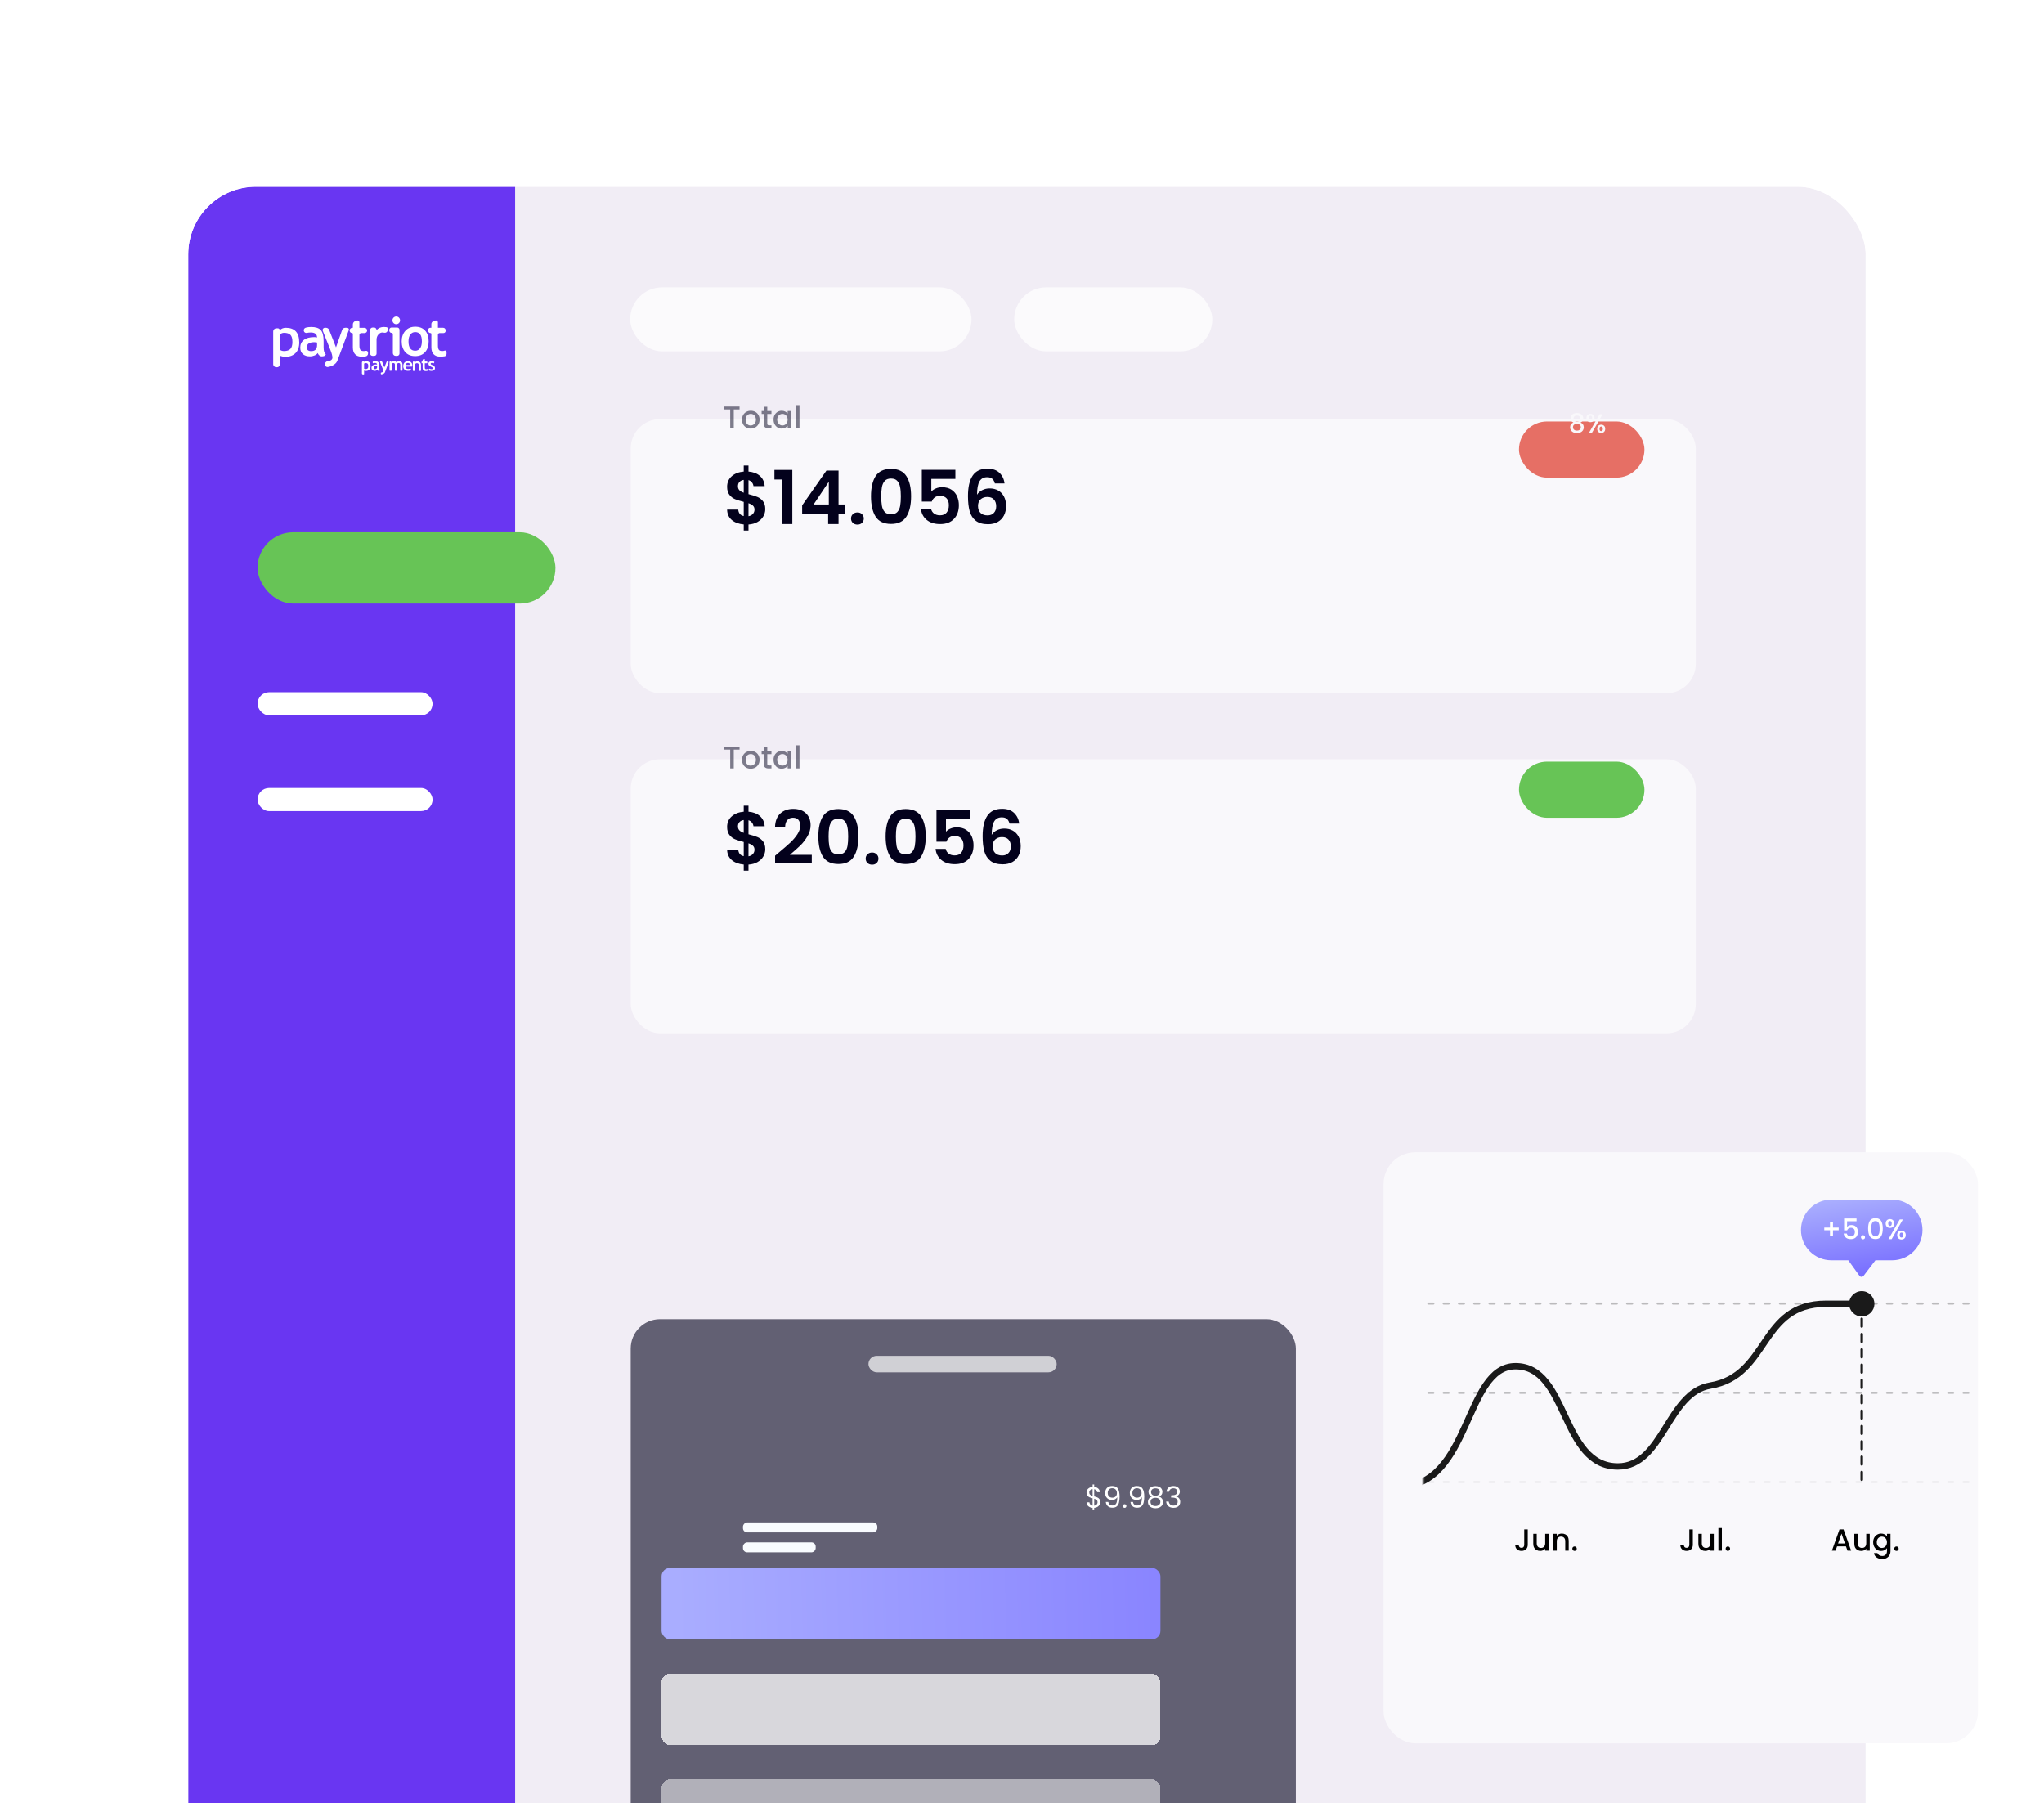 <svg width="619" height="546" viewBox="0 0 619 546" fill="none" xmlns="http://www.w3.org/2000/svg">
<g filter="url(#filter0_bd_1941_1231)">
<g clip-path="url(#clip0_1941_1231)">
<rect x="57" y="6" width="508" height="561" rx="20.512" fill="#F1EDF5"/>
<rect x="57" y="-11" width="99" height="578" rx="11.721" fill="#6936F2"/>
<rect opacity="0.7" x="190.834" y="36.459" width="103.376" height="19.383" rx="9.691" fill="white"/>
<rect opacity="0.7" x="307.133" y="36.459" width="59.995" height="19.383" rx="9.691" fill="white"/>
<g filter="url(#filter1_d_1941_1231)">
<rect x="78" y="103" width="90.21" height="21.599" rx="10.8" fill="#67C456"/>
</g>
<g filter="url(#filter2_d_1941_1231)">
<rect x="78" y="146.6" width="53" height="7" rx="3.5" fill="white"/>
</g>
<g filter="url(#filter3_d_1941_1231)">
<rect x="78" y="175.6" width="53" height="7" rx="3.5" fill="white"/>
</g>
<rect x="82" y="500" width="52.093" height="18.423" rx="9.212" fill="#E66F65"/>
<path d="M84.721 57.11V59.842C84.721 60.285 84.366 60.644 83.927 60.644H83.661C83.149 60.644 82.736 60.227 82.736 59.711V49.848C82.736 49.301 83.175 48.855 83.721 48.855H84.156C84.469 48.855 84.721 49.11 84.721 49.425C85.22 48.942 85.829 48.697 86.557 48.697C89.267 48.697 90.623 50.184 90.623 53.157C90.623 54.543 90.248 55.61 89.499 56.358C88.751 57.107 87.727 57.483 86.43 57.483C85.802 57.479 85.233 57.355 84.721 57.11ZM84.721 50.795V55.305C85.081 55.6 85.503 55.744 85.985 55.744C86.899 55.744 87.558 55.523 87.957 55.083C88.356 54.644 88.555 53.946 88.555 52.996C88.555 51.983 88.356 51.268 87.96 50.852C87.564 50.439 86.906 50.231 85.992 50.231C85.516 50.234 85.09 50.422 84.721 50.795Z" fill="white"/>
<path d="M96.213 56.342C96.034 56.641 95.721 56.886 95.272 57.074C94.823 57.261 94.358 57.359 93.872 57.359C92.958 57.359 92.236 57.127 91.714 56.664C91.189 56.201 90.93 55.547 90.93 54.698C90.93 53.704 91.299 52.926 92.037 52.365C92.775 51.805 93.826 51.523 95.186 51.523C95.418 51.523 95.694 51.563 96.01 51.644C96.01 50.634 95.379 50.13 94.112 50.13C93.686 50.13 93.297 50.171 92.951 50.255C92.539 50.352 92.127 50.107 92.014 49.694C91.891 49.248 92.15 48.782 92.596 48.661C93.094 48.523 93.643 48.456 94.248 48.456C95.545 48.456 96.496 48.755 97.098 49.349C97.699 49.946 98.002 51.074 98.002 52.735V54.57C98.002 55.714 98.228 56.432 98.684 56.724C98.521 57.013 98.338 57.191 98.135 57.258C97.932 57.325 97.703 57.359 97.443 57.359C97.157 57.359 96.901 57.251 96.672 57.037C96.446 56.825 96.293 56.59 96.213 56.342ZM96.02 53.161C95.681 53.09 95.428 53.057 95.259 53.057C93.693 53.057 92.908 53.574 92.908 54.61C92.908 55.379 93.35 55.765 94.235 55.765C95.425 55.765 96.02 55.164 96.02 53.963V53.161Z" fill="white"/>
<path d="M102.174 58.657C101.961 59.227 101.509 59.704 100.814 60.08C100.362 60.325 99.863 60.489 99.314 60.576C98.825 60.654 98.38 60.271 98.38 59.771C98.38 59.291 98.736 58.889 99.204 58.828C100.185 58.704 100.674 58.331 100.674 57.714C100.674 57.201 100.461 56.415 100.039 55.358L97.755 49.64C97.575 49.191 97.904 48.697 98.383 48.697H98.739C99.158 48.697 99.534 48.956 99.687 49.348L101.755 54.627L103.607 49.362C103.746 48.962 104.122 48.697 104.541 48.697H105.133C105.502 48.697 105.758 49.07 105.628 49.419L102.174 58.657Z" fill="white"/>
<path d="M106.643 50.308C106.217 50.308 105.875 49.959 105.875 49.533V49.526C105.875 49.07 106.241 48.697 106.696 48.697H106.859V47.684C106.859 47.245 107.132 46.849 107.541 46.697L108.04 46.513C108.429 46.369 108.844 46.661 108.844 47.08V48.701H110.36C110.813 48.701 111.178 49.07 111.178 49.526C111.178 49.959 110.829 50.312 110.4 50.312H109.4C109.094 50.312 108.844 50.563 108.844 50.872V54.07C108.844 54.684 108.941 55.117 109.13 55.372C109.32 55.627 109.656 55.751 110.131 55.751C110.344 55.751 110.547 55.724 110.746 55.674C111.109 55.58 111.464 55.849 111.464 56.228V56.486C111.464 56.939 111.132 57.318 110.686 57.375C110.344 57.419 109.948 57.442 109.493 57.442C108.645 57.442 107.996 57.201 107.541 56.718C107.085 56.234 106.859 55.547 106.859 54.654V50.526C106.859 50.406 106.763 50.308 106.643 50.308Z" fill="white"/>
<path d="M117.338 49.724C117.151 50.1 116.732 50.302 116.33 50.198C116.16 50.154 115.981 50.13 115.798 50.13C115.339 50.13 114.93 50.342 114.571 50.765C114.215 51.188 114.036 51.701 114.036 52.312V56.52C114.036 56.896 113.733 57.201 113.361 57.201H112.819C112.393 57.201 112.051 56.852 112.051 56.426V49.449C112.051 48.99 112.42 48.617 112.875 48.617H113.284C113.7 48.617 114.036 48.956 114.036 49.376V49.402C114.591 48.772 115.329 48.456 116.25 48.456C116.543 48.456 116.806 48.476 117.042 48.513C117.451 48.58 117.677 49.03 117.494 49.406L117.338 49.724Z" fill="white"/>
<path d="M118.976 56.369V50.63C118.976 50.426 118.81 50.258 118.607 50.258C118.208 50.258 117.889 49.932 117.889 49.533V49.312C117.889 48.929 118.198 48.617 118.577 48.617H120.273C120.665 48.617 120.984 48.939 120.984 49.335V56.493C120.984 56.882 120.672 57.201 120.283 57.201H119.794C119.342 57.197 118.976 56.828 118.976 56.369ZM120 45.291C120.319 45.291 120.589 45.406 120.815 45.63C121.041 45.859 121.151 46.13 121.151 46.453C121.151 46.775 121.037 47.047 120.815 47.275C120.589 47.503 120.319 47.614 120 47.614C119.681 47.614 119.412 47.5 119.185 47.275C118.959 47.047 118.85 46.775 118.85 46.453C118.85 46.13 118.963 45.859 119.185 45.63C119.412 45.406 119.684 45.291 120 45.291Z" fill="white"/>
<path d="M121.646 52.808C121.646 51.499 122.022 50.432 122.77 49.61C123.518 48.788 124.509 48.375 125.736 48.375C127.026 48.375 128.031 48.771 128.745 49.56C129.46 50.352 129.816 51.432 129.816 52.804C129.816 54.174 129.454 55.258 128.725 56.066C127.997 56.872 127 57.278 125.736 57.278C124.446 57.278 123.442 56.872 122.724 56.056C122.006 55.241 121.646 54.157 121.646 52.808ZM123.711 52.808C123.711 54.697 124.386 55.643 125.736 55.643C126.355 55.643 126.847 55.398 127.209 54.905C127.572 54.415 127.755 53.714 127.755 52.804C127.755 50.939 127.083 50.009 125.74 50.009C125.121 50.009 124.629 50.254 124.263 50.748C123.894 51.237 123.711 51.925 123.711 52.808Z" fill="white"/>
<path d="M130.371 50.308C129.972 50.308 129.646 49.983 129.646 49.577V49.345C129.646 48.986 129.932 48.697 130.288 48.697H130.631V47.58C130.631 47.201 130.863 46.862 131.219 46.731L131.811 46.513C132.203 46.369 132.619 46.661 132.619 47.08V48.694H134.198C134.614 48.694 134.95 49.033 134.95 49.453V49.661C134.95 50.016 134.664 50.301 134.315 50.301H133.148C132.855 50.301 132.616 50.543 132.616 50.838V54.06C132.616 54.674 132.712 55.107 132.902 55.362C133.091 55.617 133.427 55.741 133.903 55.741C134.175 55.741 134.438 55.697 134.691 55.61C134.957 55.52 135.236 55.718 135.236 56.003V56.624C135.236 56.976 134.986 57.278 134.641 57.335C134.258 57.399 133.803 57.429 133.267 57.429C132.42 57.429 131.771 57.187 131.316 56.704C130.86 56.221 130.634 55.533 130.634 54.64V50.57C130.634 50.426 130.518 50.308 130.371 50.308Z" fill="white"/>
<path d="M110.262 61.707V62.697C110.262 62.767 110.205 62.825 110.136 62.825H109.936C109.753 62.825 109.604 62.673 109.604 62.489V59.221C109.604 59.026 109.76 58.868 109.953 58.868H110.172C110.219 58.868 110.259 58.908 110.259 58.955V58.962C110.259 58.999 110.298 59.019 110.328 58.996C110.481 58.875 110.661 58.815 110.867 58.815C111.765 58.815 112.214 59.315 112.214 60.311C112.214 60.778 112.091 61.133 111.841 61.385C111.592 61.637 111.253 61.761 110.824 61.761C110.641 61.761 110.471 61.727 110.318 61.663C110.292 61.653 110.262 61.677 110.262 61.707ZM110.262 59.583V61.036C110.262 61.049 110.269 61.063 110.278 61.069C110.395 61.157 110.528 61.204 110.681 61.204C110.983 61.204 111.203 61.13 111.336 60.986C111.469 60.841 111.535 60.61 111.535 60.294C111.535 59.959 111.469 59.721 111.339 59.583C111.206 59.445 110.99 59.378 110.687 59.378C110.535 59.378 110.398 59.435 110.278 59.549C110.265 59.559 110.262 59.569 110.262 59.583Z" fill="white"/>
<path d="M114.285 61.469C114.271 61.442 114.235 61.439 114.215 61.462C114.152 61.536 114.062 61.596 113.946 61.647C113.796 61.711 113.643 61.741 113.48 61.741C113.178 61.741 112.938 61.664 112.765 61.513C112.592 61.362 112.506 61.144 112.506 60.862C112.506 60.533 112.629 60.274 112.872 60.09C113.114 59.905 113.463 59.811 113.916 59.811C113.979 59.811 114.052 59.821 114.135 59.838C114.165 59.845 114.192 59.821 114.188 59.791C114.165 59.496 113.956 59.348 113.563 59.348C113.357 59.348 113.178 59.378 113.028 59.435C112.981 59.452 112.931 59.429 112.918 59.382L112.868 59.207C112.828 59.06 112.912 58.905 113.058 58.865C113.224 58.818 113.407 58.798 113.606 58.798C114.035 58.798 114.351 58.895 114.551 59.093C114.75 59.291 114.85 59.664 114.85 60.214V60.821C114.85 61.174 114.916 61.405 115.046 61.513C115.063 61.526 115.066 61.553 115.056 61.57C115.006 61.644 114.953 61.691 114.897 61.711C114.83 61.734 114.754 61.744 114.667 61.744C114.574 61.744 114.488 61.707 114.411 61.637C114.355 61.58 114.311 61.526 114.285 61.469ZM114.192 60.382C114.192 60.362 114.178 60.345 114.158 60.338C114.062 60.321 113.992 60.311 113.939 60.311C113.42 60.311 113.161 60.482 113.161 60.825C113.161 61.107 113.337 61.231 113.693 61.204C113.976 61.18 114.192 60.939 114.192 60.65V60.382Z" fill="white"/>
<path d="M116.584 62.147C116.514 62.335 116.364 62.492 116.131 62.617C115.952 62.714 115.752 62.771 115.526 62.794C115.417 62.804 115.323 62.721 115.323 62.61V62.465C115.323 62.331 115.427 62.217 115.56 62.204C115.909 62.167 116.085 62.043 116.085 61.831C116.085 61.66 116.015 61.402 115.875 61.049L115.071 59.033C115.034 58.942 115.101 58.845 115.197 58.845H115.463C115.589 58.845 115.706 58.922 115.752 59.043L116.401 60.7C116.414 60.737 116.387 60.737 116.401 60.7L117.069 59.033C117.109 58.919 117.215 58.845 117.335 58.845H117.398C117.601 58.845 117.744 59.049 117.671 59.244L116.584 62.147Z" fill="white"/>
<path d="M121.354 61.711C121.281 61.711 121.225 61.65 121.225 61.58V59.929C121.225 59.556 121.058 59.369 120.726 59.369C120.626 59.369 120.533 59.399 120.443 59.456C120.377 59.499 120.327 59.546 120.287 59.597C120.264 59.63 120.25 59.671 120.25 59.711V61.55C120.25 61.637 120.181 61.711 120.091 61.711H119.735C119.655 61.711 119.592 61.647 119.592 61.567V59.828C119.592 59.687 119.549 59.577 119.462 59.496C119.376 59.412 119.256 59.372 119.1 59.372C119.017 59.372 118.927 59.402 118.831 59.466C118.764 59.51 118.708 59.556 118.668 59.603C118.638 59.64 118.621 59.684 118.621 59.734V61.567C118.621 61.647 118.555 61.714 118.475 61.714H118.096C118.023 61.714 117.963 61.654 117.963 61.58V59.07C117.963 58.959 118.053 58.869 118.162 58.869H118.299C118.372 58.869 118.438 58.909 118.472 58.973C118.508 59.043 118.598 59.063 118.658 59.013C118.821 58.882 119.02 58.815 119.256 58.815C119.609 58.815 119.881 58.906 120.071 59.09C120.088 59.107 120.114 59.107 120.131 59.09C120.211 59.01 120.317 58.946 120.447 58.895C120.593 58.838 120.743 58.812 120.889 58.812C121.201 58.812 121.448 58.902 121.62 59.083C121.793 59.264 121.883 59.513 121.883 59.832V61.54C121.883 61.63 121.81 61.708 121.717 61.708H121.354V61.711Z" fill="white"/>
<path d="M124.697 60.466H122.848C122.825 60.466 122.802 60.486 122.805 60.513C122.825 60.718 122.901 60.879 123.034 60.996C123.177 61.12 123.367 61.184 123.606 61.184C123.846 61.184 124.042 61.134 124.188 61.033C124.245 60.993 124.324 61.016 124.354 61.077L124.481 61.328C124.521 61.406 124.491 61.499 124.418 61.543C124.195 61.674 123.889 61.738 123.51 61.738C123.081 61.738 122.742 61.61 122.489 61.355C122.24 61.1 122.113 60.748 122.113 60.291C122.113 59.845 122.25 59.479 122.526 59.204C122.802 58.926 123.131 58.788 123.513 58.788C123.922 58.788 124.248 58.912 124.497 59.157C124.743 59.402 124.87 59.718 124.87 60.097C124.87 60.157 124.86 60.241 124.84 60.345C124.826 60.416 124.767 60.466 124.697 60.466ZM122.881 59.969H124.161C124.188 59.969 124.208 59.946 124.205 59.919C124.148 59.536 123.922 59.345 123.526 59.345C123.167 59.345 122.938 59.536 122.841 59.916C122.831 59.939 122.851 59.969 122.881 59.969Z" fill="white"/>
<path d="M126.963 61.761C126.893 61.761 126.837 61.704 126.837 61.633V60.117C126.837 59.875 126.79 59.697 126.697 59.586C126.604 59.475 126.455 59.419 126.245 59.419C126.149 59.419 126.046 59.445 125.936 59.502C125.833 59.556 125.75 59.62 125.69 59.694C125.683 59.7 125.68 59.71 125.68 59.721V61.6C125.68 61.687 125.61 61.761 125.52 61.761H125.154C125.081 61.761 125.021 61.7 125.021 61.627V59.066C125.021 58.986 125.088 58.919 125.168 58.919H125.397C125.457 58.919 125.51 58.952 125.537 59.009L125.59 59.127C125.603 59.153 125.637 59.16 125.66 59.14C125.836 58.959 126.085 58.868 126.408 58.868C126.744 58.868 127.007 58.969 127.199 59.173C127.392 59.375 127.489 59.66 127.489 60.023V61.627C127.489 61.704 127.429 61.764 127.352 61.764H126.963V61.761Z" fill="white"/>
<path d="M127.948 59.435H127.795C127.722 59.435 127.662 59.375 127.662 59.301V59.053C127.662 58.969 127.729 58.902 127.812 58.902H127.945C127.968 58.902 127.988 58.882 127.988 58.858V58.435C127.988 58.368 128.028 58.308 128.091 58.285L128.473 58.144C128.557 58.113 128.643 58.174 128.643 58.264V58.862C128.643 58.885 128.663 58.905 128.686 58.905H129.281C129.355 58.905 129.418 58.966 129.418 59.043V59.281C129.418 59.368 129.348 59.439 129.261 59.439H128.69C128.666 59.439 128.646 59.459 128.646 59.483V60.684C128.646 60.889 128.676 61.029 128.739 61.117C128.823 61.227 128.989 61.264 129.238 61.231C129.315 61.221 129.351 61.204 129.418 61.167C129.448 61.15 129.514 61.157 129.514 61.191V61.603C129.514 61.677 129.461 61.744 129.391 61.758C129.251 61.788 129.075 61.805 128.862 61.805C128.583 61.805 128.367 61.724 128.214 61.563C128.064 61.402 127.988 61.174 127.988 60.879V59.483C127.991 59.456 127.971 59.435 127.948 59.435Z" fill="white"/>
<path d="M129.822 61.402L129.938 61.14C129.968 61.069 130.055 61.046 130.118 61.086C130.284 61.187 130.467 61.237 130.663 61.237C130.919 61.237 131.045 61.147 131.045 60.962C131.045 60.855 131.005 60.764 130.929 60.697C130.853 60.627 130.703 60.546 130.48 60.452C129.995 60.247 129.752 59.962 129.752 59.596C129.752 59.351 129.845 59.16 130.031 59.023C130.217 58.885 130.454 58.818 130.743 58.818C130.989 58.818 131.225 58.865 131.448 58.959C131.518 58.989 131.551 59.066 131.524 59.137L131.441 59.365C131.411 59.445 131.321 59.479 131.245 59.439C131.119 59.375 130.966 59.341 130.779 59.341C130.55 59.341 130.434 59.432 130.434 59.617C130.434 59.69 130.47 59.754 130.547 59.815C130.623 59.872 130.783 59.952 131.032 60.049C131.278 60.147 131.458 60.267 131.567 60.405C131.677 60.546 131.73 60.714 131.73 60.912C131.73 61.177 131.634 61.382 131.441 61.533C131.248 61.684 130.982 61.761 130.65 61.761C130.464 61.761 130.311 61.744 130.198 61.714C130.111 61.69 130.008 61.65 129.888 61.59C129.822 61.559 129.792 61.472 129.822 61.402Z" fill="white"/>
<g opacity="0.6" filter="url(#filter4_d_1941_1231)">
<rect x="191" y="325" width="201.436" height="178.805" rx="8.894" fill="#03011C"/>
</g>
<g filter="url(#filter5_d_1941_1231)">
<rect x="215.732" y="391.997" width="151.077" height="21.606" rx="2.541" fill="url(#paint0_linear_1941_1231)"/>
</g>
<g filter="url(#filter6_d_1941_1231)">
<rect width="40.68" height="3.016" rx="1.271" transform="matrix(1 0 0 -1 225 401.016)" fill="#F9FCFF"/>
</g>
<g filter="url(#filter7_d_1941_1231)">
<rect width="22.015" height="3.016" rx="1.271" transform="matrix(1 0 0 -1 225 407.049)" fill="#F9FCFF"/>
</g>
<path d="M333.195 404.278C333.195 404.562 333.124 404.835 332.981 405.096C332.839 405.351 332.629 405.564 332.35 405.736C332.077 405.908 331.748 406.006 331.363 406.03V406.75H330.882V406.03C330.343 405.982 329.904 405.811 329.566 405.514C329.228 405.212 329.056 404.829 329.05 404.367H329.913C329.937 404.616 330.029 404.832 330.189 405.016C330.355 405.2 330.586 405.315 330.882 405.363V403.139C330.485 403.039 330.165 402.935 329.922 402.828C329.679 402.721 329.471 402.555 329.299 402.33C329.127 402.105 329.041 401.802 329.041 401.423C329.041 400.943 329.207 400.545 329.54 400.231C329.877 399.917 330.325 399.742 330.882 399.706V398.968H331.363V399.706C331.867 399.748 332.273 399.911 332.581 400.196C332.89 400.474 333.067 400.839 333.115 401.289H332.252C332.223 401.082 332.131 400.895 331.976 400.729C331.822 400.557 331.618 400.445 331.363 400.391V402.561C331.754 402.662 332.071 402.766 332.314 402.873C332.563 402.973 332.771 403.136 332.937 403.362C333.109 403.587 333.195 403.892 333.195 404.278ZM329.869 401.378C329.869 401.669 329.955 401.891 330.127 402.045C330.298 402.2 330.55 402.327 330.882 402.428V400.373C330.574 400.403 330.328 400.504 330.144 400.676C329.96 400.842 329.869 401.076 329.869 401.378ZM331.363 405.372C331.683 405.336 331.932 405.221 332.11 405.025C332.294 404.829 332.386 404.595 332.386 404.322C332.386 404.032 332.297 403.809 332.119 403.655C331.941 403.495 331.689 403.368 331.363 403.273V405.372ZM335.632 404.251C335.692 404.589 335.828 404.85 336.042 405.034C336.261 405.218 336.554 405.31 336.922 405.31C337.414 405.31 337.776 405.117 338.007 404.731C338.244 404.346 338.357 403.697 338.345 402.784C338.221 403.05 338.013 403.261 337.723 403.415C337.432 403.563 337.109 403.637 336.753 403.637C336.356 403.637 336 403.557 335.686 403.397C335.378 403.231 335.134 402.991 334.957 402.677C334.779 402.363 334.69 401.983 334.69 401.538C334.69 400.904 334.874 400.394 335.241 400.009C335.609 399.617 336.131 399.422 336.806 399.422C337.637 399.422 338.218 399.692 338.55 400.231C338.888 400.771 339.057 401.574 339.057 402.641C339.057 403.388 338.988 404.005 338.852 404.491C338.722 404.977 338.496 405.348 338.176 405.603C337.862 405.858 337.429 405.985 336.878 405.985C336.273 405.985 335.801 405.822 335.463 405.496C335.126 405.17 334.933 404.755 334.885 404.251H335.632ZM336.887 402.953C337.284 402.953 337.61 402.831 337.865 402.588C338.12 402.339 338.247 402.004 338.247 401.583C338.247 401.138 338.123 400.78 337.874 400.507C337.625 400.234 337.275 400.098 336.824 400.098C336.409 400.098 336.077 400.228 335.828 400.489C335.585 400.75 335.463 401.094 335.463 401.521C335.463 401.954 335.585 402.3 335.828 402.561C336.071 402.822 336.424 402.953 336.887 402.953ZM340.585 406.03C340.431 406.03 340.301 405.977 340.194 405.87C340.087 405.763 340.034 405.633 340.034 405.479C340.034 405.324 340.087 405.194 340.194 405.087C340.301 404.98 340.431 404.927 340.585 404.927C340.734 404.927 340.858 404.98 340.959 405.087C341.066 405.194 341.119 405.324 341.119 405.479C341.119 405.633 341.066 405.763 340.959 405.87C340.858 405.977 340.734 406.03 340.585 406.03ZM343.102 404.251C343.161 404.589 343.298 404.85 343.511 405.034C343.73 405.218 344.024 405.31 344.392 405.31C344.884 405.31 345.245 405.117 345.477 404.731C345.714 404.346 345.826 403.697 345.815 402.784C345.69 403.05 345.483 403.261 345.192 403.415C344.902 403.563 344.578 403.637 344.223 403.637C343.825 403.637 343.47 403.557 343.155 403.397C342.847 403.231 342.604 402.991 342.426 402.677C342.248 402.363 342.159 401.983 342.159 401.538C342.159 400.904 342.343 400.394 342.711 400.009C343.078 399.617 343.6 399.422 344.276 399.422C345.106 399.422 345.687 399.692 346.019 400.231C346.357 400.771 346.526 401.574 346.526 402.641C346.526 403.388 346.458 404.005 346.322 404.491C346.191 404.977 345.966 405.348 345.646 405.603C345.331 405.858 344.899 405.985 344.347 405.985C343.742 405.985 343.271 405.822 342.933 405.496C342.595 405.17 342.402 404.755 342.355 404.251H343.102ZM344.356 402.953C344.753 402.953 345.079 402.831 345.334 402.588C345.589 402.339 345.717 402.004 345.717 401.583C345.717 401.138 345.592 400.78 345.343 400.507C345.094 400.234 344.744 400.098 344.294 400.098C343.879 400.098 343.547 400.228 343.298 400.489C343.055 400.75 342.933 401.094 342.933 401.521C342.933 401.954 343.055 402.3 343.298 402.561C343.541 402.822 343.894 402.953 344.356 402.953ZM348.838 402.632C348.505 402.502 348.251 402.312 348.073 402.063C347.895 401.814 347.806 401.512 347.806 401.156C347.806 400.836 347.886 400.548 348.046 400.293C348.206 400.032 348.443 399.828 348.757 399.68C349.078 399.525 349.463 399.448 349.914 399.448C350.364 399.448 350.747 399.525 351.061 399.68C351.381 399.828 351.621 400.032 351.781 400.293C351.947 400.548 352.03 400.836 352.03 401.156C352.03 401.5 351.939 401.802 351.755 402.063C351.571 402.318 351.319 402.508 350.999 402.632C351.366 402.745 351.657 402.944 351.87 403.228C352.09 403.507 352.199 403.845 352.199 404.242C352.199 404.628 352.105 404.966 351.915 405.256C351.725 405.541 351.455 405.763 351.105 405.923C350.762 406.077 350.364 406.154 349.914 406.154C349.463 406.154 349.066 406.077 348.722 405.923C348.384 405.763 348.12 405.541 347.93 405.256C347.741 404.966 347.646 404.628 347.646 404.242C347.646 403.845 347.752 403.504 347.966 403.219C348.179 402.935 348.47 402.739 348.838 402.632ZM351.248 401.254C351.248 400.892 351.129 400.614 350.892 400.418C350.655 400.222 350.329 400.124 349.914 400.124C349.505 400.124 349.181 400.222 348.944 400.418C348.707 400.614 348.588 400.895 348.588 401.263C348.588 401.595 348.71 401.862 348.953 402.063C349.202 402.265 349.522 402.366 349.914 402.366C350.311 402.366 350.631 402.265 350.874 402.063C351.123 401.856 351.248 401.586 351.248 401.254ZM349.914 402.988C349.475 402.988 349.116 403.092 348.838 403.299C348.559 403.501 348.42 403.806 348.42 404.216C348.42 404.595 348.553 404.9 348.82 405.132C349.092 405.363 349.457 405.479 349.914 405.479C350.37 405.479 350.732 405.363 350.999 405.132C351.266 404.9 351.399 404.595 351.399 404.216C351.399 403.818 351.263 403.516 350.99 403.308C350.717 403.095 350.358 402.988 349.914 402.988ZM353.257 401.165C353.298 400.619 353.509 400.193 353.888 399.884C354.268 399.576 354.76 399.422 355.364 399.422C355.768 399.422 356.114 399.496 356.405 399.644C356.701 399.786 356.924 399.982 357.072 400.231C357.226 400.48 357.303 400.762 357.303 401.076C357.303 401.444 357.197 401.761 356.983 402.028C356.776 402.294 356.503 402.466 356.165 402.544V402.588C356.55 402.683 356.856 402.87 357.081 403.148C357.306 403.427 357.419 403.792 357.419 404.242C357.419 404.58 357.342 404.886 357.188 405.158C357.034 405.425 356.802 405.636 356.494 405.79C356.186 405.944 355.815 406.021 355.382 406.021C354.754 406.021 354.238 405.858 353.835 405.532C353.431 405.2 353.206 404.731 353.159 404.127H353.941C353.983 404.482 354.128 404.773 354.377 404.998C354.626 405.224 354.958 405.336 355.373 405.336C355.788 405.336 356.103 405.229 356.316 405.016C356.535 404.797 356.645 404.515 356.645 404.171C356.645 403.726 356.497 403.406 356.2 403.211C355.904 403.015 355.456 402.917 354.857 402.917H354.653V402.241H354.866C355.412 402.235 355.824 402.146 356.103 401.974C356.381 401.796 356.521 401.524 356.521 401.156C356.521 400.842 356.417 400.59 356.209 400.4C356.008 400.21 355.717 400.115 355.338 400.115C354.97 400.115 354.674 400.21 354.448 400.4C354.223 400.59 354.09 400.845 354.048 401.165H353.257Z" fill="white"/>
<g filter="url(#filter8_d_1941_1231)">
<rect x="215.732" y="424.033" width="151.077" height="21.606" rx="2.541" fill="white" fill-opacity="0.75" shape-rendering="crispEdges"/>
</g>
<g filter="url(#filter9_d_1941_1231)">
<rect x="215.732" y="456.069" width="151.077" height="21.606" rx="2.541" fill="white" fill-opacity="0.5" shape-rendering="crispEdges"/>
</g>
<rect opacity="0.7" x="263" y="360" width="57" height="5" rx="2.5" fill="white"/>
</g>
<rect x="54.5" y="3.5" width="513" height="566" rx="23.012" stroke="url(#paint1_linear_1941_1231)" stroke-width="5"/>
</g>
<g opacity="0.6" filter="url(#filter10_d_1941_1231)">
<rect x="191" y="103" width="322.55" height="83" rx="8.894" fill="white"/>
</g>
<path opacity="0.5" d="M223.962 123.105V123.985H222.21V129.686H221.131V123.985H219.369V123.105H223.962ZM227.318 129.771C226.826 129.771 226.381 129.661 225.983 129.44C225.586 129.213 225.273 128.897 225.046 128.493C224.818 128.083 224.705 127.609 224.705 127.072C224.705 126.542 224.822 126.072 225.055 125.662C225.289 125.251 225.608 124.936 226.012 124.715C226.416 124.494 226.867 124.383 227.366 124.383C227.864 124.383 228.316 124.494 228.72 124.715C229.124 124.936 229.443 125.251 229.676 125.662C229.91 126.072 230.027 126.542 230.027 127.072C230.027 127.603 229.907 128.073 229.667 128.483C229.427 128.894 229.099 129.213 228.682 129.44C228.272 129.661 227.817 129.771 227.318 129.771ZM227.318 128.834C227.596 128.834 227.855 128.768 228.095 128.635C228.341 128.502 228.54 128.304 228.691 128.038C228.843 127.773 228.919 127.451 228.919 127.072C228.919 126.694 228.846 126.375 228.701 126.116C228.556 125.851 228.363 125.652 228.123 125.52C227.883 125.387 227.625 125.321 227.347 125.321C227.069 125.321 226.81 125.387 226.57 125.52C226.337 125.652 226.151 125.851 226.012 126.116C225.873 126.375 225.803 126.694 225.803 127.072C225.803 127.634 225.945 128.07 226.229 128.379C226.52 128.682 226.883 128.834 227.318 128.834ZM232.353 125.349V128.237C232.353 128.433 232.397 128.575 232.486 128.663C232.581 128.745 232.738 128.786 232.959 128.786H233.622V129.686H232.77C232.284 129.686 231.911 129.572 231.653 129.345C231.394 129.118 231.264 128.749 231.264 128.237V125.349H230.649V124.468H231.264V123.171H232.353V124.468H233.622V125.349H232.353ZM234.257 127.054C234.257 126.53 234.365 126.066 234.579 125.662C234.8 125.258 235.097 124.945 235.469 124.724C235.848 124.497 236.265 124.383 236.719 124.383C237.13 124.383 237.486 124.465 237.789 124.629C238.099 124.787 238.345 124.986 238.528 125.226V124.468H239.617V129.686H238.528V128.91C238.345 129.156 238.096 129.361 237.78 129.525C237.464 129.689 237.104 129.771 236.7 129.771C236.252 129.771 235.842 129.658 235.469 129.43C235.097 129.197 234.8 128.875 234.579 128.464C234.365 128.048 234.257 127.578 234.257 127.054ZM238.528 127.072C238.528 126.713 238.452 126.4 238.301 126.135C238.155 125.87 237.963 125.668 237.723 125.529C237.483 125.39 237.224 125.321 236.947 125.321C236.669 125.321 236.41 125.39 236.17 125.529C235.93 125.662 235.734 125.86 235.583 126.126C235.438 126.384 235.365 126.694 235.365 127.054C235.365 127.413 235.438 127.729 235.583 128C235.734 128.272 235.93 128.48 236.17 128.625C236.416 128.764 236.675 128.834 236.947 128.834C237.224 128.834 237.483 128.764 237.723 128.625C237.963 128.487 238.155 128.285 238.301 128.019C238.452 127.748 238.528 127.432 238.528 127.072ZM242.114 122.679V129.686H241.035V122.679H242.114Z" fill="#03011C"/>
<path d="M231.752 154.166C231.752 154.945 231.549 155.68 231.144 156.37C230.755 157.044 230.17 157.607 229.39 158.056C228.626 158.491 227.719 158.746 226.669 158.821V160.643H225.23V158.798C223.73 158.664 222.523 158.214 221.609 157.449C220.694 156.669 220.222 155.62 220.192 154.301H223.565C223.655 155.38 224.21 156.032 225.23 156.257V151.962C224.15 151.692 223.281 151.422 222.621 151.152C221.961 150.882 221.391 150.447 220.912 149.848C220.432 149.248 220.192 148.431 220.192 147.396C220.192 146.092 220.657 145.027 221.586 144.203C222.531 143.378 223.745 142.906 225.23 142.786V140.964H226.669V142.786C228.108 142.906 229.255 143.34 230.11 144.09C230.98 144.84 231.467 145.874 231.572 147.194H228.176C228.131 146.759 227.973 146.384 227.704 146.069C227.449 145.739 227.104 145.507 226.669 145.372V149.623C227.794 149.908 228.678 150.185 229.323 150.455C229.983 150.71 230.552 151.137 231.032 151.737C231.512 152.321 231.752 153.131 231.752 154.166ZM223.475 147.239C223.475 147.734 223.625 148.138 223.925 148.453C224.225 148.753 224.66 149 225.23 149.195V145.305C224.69 145.38 224.263 145.582 223.948 145.912C223.633 146.242 223.475 146.684 223.475 147.239ZM226.669 156.302C227.239 156.197 227.681 155.965 227.996 155.605C228.326 155.245 228.491 154.81 228.491 154.301C228.491 153.806 228.333 153.408 228.018 153.109C227.704 152.809 227.254 152.561 226.669 152.366V156.302ZM234.525 145.192V142.291H239.945V158.686H236.706V145.192H234.525ZM242.92 155.492V153.019L250.274 142.493H253.94V152.749H255.919V155.492H253.94V158.686H250.792V155.492H242.92ZM250.994 145.867L246.384 152.749H250.994V145.867ZM259.678 158.843C259.108 158.843 258.636 158.671 258.261 158.326C257.901 157.966 257.721 157.524 257.721 156.999C257.721 156.475 257.901 156.04 258.261 155.695C258.636 155.335 259.108 155.155 259.678 155.155C260.233 155.155 260.69 155.335 261.05 155.695C261.41 156.04 261.59 156.475 261.59 156.999C261.59 157.524 261.41 157.966 261.05 158.326C260.69 158.671 260.233 158.843 259.678 158.843ZM263.766 150.275C263.766 147.681 264.231 145.649 265.16 144.18C266.105 142.711 267.664 141.976 269.838 141.976C272.012 141.976 273.564 142.711 274.494 144.18C275.438 145.649 275.91 147.681 275.91 150.275C275.91 152.884 275.438 154.93 274.494 156.415C273.564 157.899 272.012 158.641 269.838 158.641C267.664 158.641 266.105 157.899 265.16 156.415C264.231 154.93 263.766 152.884 263.766 150.275ZM272.807 150.275C272.807 149.165 272.732 148.236 272.582 147.486C272.447 146.721 272.162 146.099 271.727 145.619C271.308 145.14 270.678 144.9 269.838 144.9C268.999 144.9 268.361 145.14 267.927 145.619C267.507 146.099 267.222 146.721 267.072 147.486C266.937 148.236 266.87 149.165 266.87 150.275C266.87 151.414 266.937 152.374 267.072 153.154C267.207 153.918 267.492 154.54 267.927 155.02C268.361 155.485 268.999 155.717 269.838 155.717C270.678 155.717 271.315 155.485 271.75 155.02C272.185 154.54 272.469 153.918 272.604 153.154C272.739 152.374 272.807 151.414 272.807 150.275ZM289.325 145.012H282.039V148.858C282.353 148.468 282.803 148.153 283.388 147.913C283.973 147.659 284.595 147.531 285.255 147.531C286.454 147.531 287.436 147.793 288.201 148.318C288.965 148.843 289.52 149.518 289.865 150.342C290.21 151.152 290.382 152.022 290.382 152.951C290.382 154.675 289.887 156.062 288.898 157.112C287.923 158.161 286.529 158.686 284.715 158.686C283.006 158.686 281.641 158.259 280.622 157.404C279.602 156.55 279.025 155.433 278.89 154.053H281.949C282.084 154.653 282.383 155.133 282.848 155.492C283.328 155.852 283.935 156.032 284.67 156.032C285.554 156.032 286.222 155.755 286.671 155.2C287.121 154.645 287.346 153.911 287.346 152.996C287.346 152.067 287.114 151.362 286.649 150.882C286.199 150.387 285.532 150.14 284.647 150.14C284.018 150.14 283.493 150.297 283.073 150.612C282.653 150.927 282.353 151.347 282.173 151.872H279.16V142.246H289.325V145.012ZM301.28 146.384C301.13 145.754 300.867 145.282 300.493 144.967C300.133 144.652 299.608 144.495 298.918 144.495C297.884 144.495 297.119 144.915 296.624 145.754C296.145 146.579 295.897 147.928 295.882 149.803C296.242 149.203 296.767 148.738 297.457 148.408C298.146 148.063 298.896 147.891 299.706 147.891C300.68 147.891 301.542 148.101 302.292 148.521C303.042 148.94 303.626 149.555 304.046 150.365C304.466 151.159 304.676 152.119 304.676 153.244C304.676 154.308 304.458 155.26 304.024 156.1C303.604 156.924 302.982 157.569 302.157 158.034C301.332 158.499 300.35 158.731 299.211 158.731C297.651 158.731 296.422 158.386 295.522 157.696C294.638 157.007 294.016 156.047 293.656 154.818C293.311 153.573 293.138 152.044 293.138 150.23C293.138 147.486 293.611 145.417 294.555 144.023C295.5 142.613 296.992 141.909 299.031 141.909C300.605 141.909 301.827 142.336 302.697 143.191C303.566 144.045 304.069 145.11 304.203 146.384H301.28ZM298.986 150.477C298.191 150.477 297.524 150.71 296.984 151.174C296.444 151.639 296.175 152.314 296.175 153.199C296.175 154.083 296.422 154.78 296.917 155.29C297.427 155.8 298.139 156.055 299.053 156.055C299.863 156.055 300.5 155.807 300.965 155.313C301.445 154.818 301.685 154.151 301.685 153.311C301.685 152.441 301.452 151.752 300.987 151.242C300.538 150.732 299.87 150.477 298.986 150.477Z" fill="#03011C"/>
<g filter="url(#filter11_d_1941_1231)">
<rect x="460" y="120" width="38" height="17" rx="8.5" fill="#E66F65"/>
</g>
<g opacity="0.6" filter="url(#filter12_d_1941_1231)">
<rect x="191" y="206" width="322.55" height="83" rx="8.894" fill="white"/>
</g>
<path opacity="0.5" d="M223.962 226.105V226.985H222.21V232.686H221.131V226.985H219.369V226.105H223.962ZM227.318 232.771C226.826 232.771 226.381 232.661 225.983 232.44C225.586 232.213 225.273 231.897 225.046 231.493C224.818 231.083 224.705 230.609 224.705 230.072C224.705 229.542 224.822 229.072 225.055 228.662C225.289 228.251 225.608 227.936 226.012 227.715C226.416 227.494 226.867 227.383 227.366 227.383C227.864 227.383 228.316 227.494 228.72 227.715C229.124 227.936 229.443 228.251 229.676 228.662C229.91 229.072 230.027 229.542 230.027 230.072C230.027 230.603 229.907 231.073 229.667 231.483C229.427 231.894 229.099 232.213 228.682 232.44C228.272 232.661 227.817 232.771 227.318 232.771ZM227.318 231.834C227.596 231.834 227.855 231.768 228.095 231.635C228.341 231.502 228.54 231.304 228.691 231.038C228.843 230.773 228.919 230.451 228.919 230.072C228.919 229.694 228.846 229.375 228.701 229.116C228.556 228.851 228.363 228.652 228.123 228.52C227.883 228.387 227.625 228.321 227.347 228.321C227.069 228.321 226.81 228.387 226.57 228.52C226.337 228.652 226.151 228.851 226.012 229.116C225.873 229.375 225.803 229.694 225.803 230.072C225.803 230.634 225.945 231.07 226.229 231.379C226.52 231.682 226.883 231.834 227.318 231.834ZM232.353 228.349V231.237C232.353 231.433 232.397 231.575 232.486 231.663C232.581 231.745 232.738 231.786 232.959 231.786H233.622V232.686H232.77C232.284 232.686 231.911 232.572 231.653 232.345C231.394 232.118 231.264 231.749 231.264 231.237V228.349H230.649V227.468H231.264V226.171H232.353V227.468H233.622V228.349H232.353ZM234.257 230.054C234.257 229.53 234.365 229.066 234.579 228.662C234.8 228.258 235.097 227.945 235.469 227.724C235.848 227.497 236.265 227.383 236.719 227.383C237.13 227.383 237.486 227.465 237.789 227.629C238.099 227.787 238.345 227.986 238.528 228.226V227.468H239.617V232.686H238.528V231.91C238.345 232.156 238.096 232.361 237.78 232.525C237.464 232.689 237.104 232.771 236.7 232.771C236.252 232.771 235.842 232.658 235.469 232.43C235.097 232.197 234.8 231.875 234.579 231.464C234.365 231.048 234.257 230.578 234.257 230.054ZM238.528 230.072C238.528 229.713 238.452 229.4 238.301 229.135C238.155 228.87 237.963 228.668 237.723 228.529C237.483 228.39 237.224 228.321 236.947 228.321C236.669 228.321 236.41 228.39 236.17 228.529C235.93 228.662 235.734 228.86 235.583 229.126C235.438 229.384 235.365 229.694 235.365 230.054C235.365 230.413 235.438 230.729 235.583 231C235.734 231.272 235.93 231.48 236.17 231.625C236.416 231.764 236.675 231.834 236.947 231.834C237.224 231.834 237.483 231.764 237.723 231.625C237.963 231.487 238.155 231.285 238.301 231.019C238.452 230.748 238.528 230.432 238.528 230.072ZM242.114 225.679V232.686H241.035V225.679H242.114Z" fill="#03011C"/>
<path d="M231.752 257.166C231.752 257.945 231.549 258.68 231.144 259.37C230.755 260.044 230.17 260.607 229.39 261.056C228.626 261.491 227.719 261.746 226.669 261.821V263.643H225.23V261.798C223.73 261.664 222.523 261.214 221.609 260.449C220.694 259.669 220.222 258.62 220.192 257.301H223.565C223.655 258.38 224.21 259.032 225.23 259.257V254.962C224.15 254.692 223.281 254.422 222.621 254.152C221.961 253.882 221.391 253.447 220.912 252.848C220.432 252.248 220.192 251.431 220.192 250.396C220.192 249.092 220.657 248.027 221.586 247.203C222.531 246.378 223.745 245.906 225.23 245.786V243.964H226.669V245.786C228.108 245.906 229.255 246.34 230.11 247.09C230.98 247.84 231.467 248.874 231.572 250.194H228.176C228.131 249.759 227.973 249.384 227.704 249.069C227.449 248.739 227.104 248.507 226.669 248.372V252.623C227.794 252.908 228.678 253.185 229.323 253.455C229.983 253.71 230.552 254.137 231.032 254.737C231.512 255.321 231.752 256.131 231.752 257.166ZM223.475 250.239C223.475 250.734 223.625 251.138 223.925 251.453C224.225 251.753 224.66 252 225.23 252.195V248.305C224.69 248.38 224.263 248.582 223.948 248.912C223.633 249.242 223.475 249.684 223.475 250.239ZM226.669 259.302C227.239 259.197 227.681 258.965 227.996 258.605C228.326 258.245 228.491 257.81 228.491 257.301C228.491 256.806 228.333 256.408 228.018 256.109C227.704 255.809 227.254 255.561 226.669 255.366V259.302ZM235.897 258.133C237.336 256.933 238.483 255.936 239.337 255.142C240.192 254.332 240.904 253.492 241.474 252.623C242.044 251.753 242.329 250.898 242.329 250.059C242.329 249.294 242.149 248.694 241.789 248.26C241.429 247.825 240.874 247.607 240.125 247.607C239.375 247.607 238.798 247.862 238.393 248.372C237.988 248.867 237.778 249.549 237.763 250.419H234.705C234.765 248.619 235.297 247.255 236.301 246.326C237.321 245.396 238.61 244.931 240.17 244.931C241.879 244.931 243.191 245.388 244.105 246.303C245.02 247.203 245.477 248.395 245.477 249.879C245.477 251.048 245.162 252.165 244.533 253.23C243.903 254.294 243.183 255.224 242.374 256.019C241.564 256.798 240.507 257.743 239.203 258.852H245.837V261.461H234.727V259.122L235.897 258.133ZM247.821 253.275C247.821 250.681 248.286 248.649 249.215 247.18C250.16 245.711 251.719 244.976 253.893 244.976C256.067 244.976 257.619 245.711 258.549 247.18C259.493 248.649 259.966 250.681 259.966 253.275C259.966 255.884 259.493 257.93 258.549 259.415C257.619 260.899 256.067 261.641 253.893 261.641C251.719 261.641 250.16 260.899 249.215 259.415C248.286 257.93 247.821 255.884 247.821 253.275ZM256.862 253.275C256.862 252.165 256.787 251.236 256.637 250.486C256.502 249.721 256.217 249.099 255.782 248.619C255.363 248.14 254.733 247.9 253.893 247.9C253.054 247.9 252.416 248.14 251.982 248.619C251.562 249.099 251.277 249.721 251.127 250.486C250.992 251.236 250.925 252.165 250.925 253.275C250.925 254.414 250.992 255.374 251.127 256.154C251.262 256.918 251.547 257.54 251.982 258.02C252.416 258.485 253.054 258.717 253.893 258.717C254.733 258.717 255.37 258.485 255.805 258.02C256.24 257.54 256.525 256.918 256.66 256.154C256.794 255.374 256.862 254.414 256.862 253.275ZM264.115 261.843C263.545 261.843 263.073 261.671 262.698 261.326C262.338 260.966 262.158 260.524 262.158 259.999C262.158 259.475 262.338 259.04 262.698 258.695C263.073 258.335 263.545 258.155 264.115 258.155C264.669 258.155 265.127 258.335 265.486 258.695C265.846 259.04 266.026 259.475 266.026 259.999C266.026 260.524 265.846 260.966 265.486 261.326C265.127 261.671 264.669 261.843 264.115 261.843ZM268.202 253.275C268.202 250.681 268.667 248.649 269.597 247.18C270.541 245.711 272.101 244.976 274.275 244.976C276.449 244.976 278 245.711 278.93 247.18C279.875 248.649 280.347 250.681 280.347 253.275C280.347 255.884 279.875 257.93 278.93 259.415C278 260.899 276.449 261.641 274.275 261.641C272.101 261.641 270.541 260.899 269.597 259.415C268.667 257.93 268.202 255.884 268.202 253.275ZM277.243 253.275C277.243 252.165 277.168 251.236 277.018 250.486C276.883 249.721 276.599 249.099 276.164 248.619C275.744 248.14 275.114 247.9 274.275 247.9C273.435 247.9 272.798 248.14 272.363 248.619C271.943 249.099 271.658 249.721 271.508 250.486C271.373 251.236 271.306 252.165 271.306 253.275C271.306 254.414 271.373 255.374 271.508 256.154C271.643 256.918 271.928 257.54 272.363 258.02C272.798 258.485 273.435 258.717 274.275 258.717C275.114 258.717 275.751 258.485 276.186 258.02C276.621 257.54 276.906 256.918 277.041 256.154C277.176 255.374 277.243 254.414 277.243 253.275ZM293.762 248.012H286.475V251.858C286.79 251.468 287.24 251.153 287.824 250.913C288.409 250.659 289.031 250.531 289.691 250.531C290.891 250.531 291.873 250.793 292.637 251.318C293.402 251.843 293.957 252.518 294.301 253.342C294.646 254.152 294.819 255.022 294.819 255.951C294.819 257.675 294.324 259.062 293.334 260.112C292.36 261.161 290.965 261.686 289.151 261.686C287.442 261.686 286.078 261.259 285.058 260.404C284.039 259.55 283.461 258.433 283.326 257.053H286.385C286.52 257.653 286.82 258.133 287.285 258.492C287.764 258.852 288.372 259.032 289.106 259.032C289.991 259.032 290.658 258.755 291.108 258.2C291.558 257.645 291.783 256.911 291.783 255.996C291.783 255.067 291.55 254.362 291.085 253.882C290.636 253.387 289.968 253.14 289.084 253.14C288.454 253.14 287.929 253.297 287.51 253.612C287.09 253.927 286.79 254.347 286.61 254.872H283.596V245.246H293.762V248.012ZM305.716 249.384C305.566 248.754 305.304 248.282 304.929 247.967C304.569 247.652 304.045 247.495 303.355 247.495C302.32 247.495 301.556 247.915 301.061 248.754C300.581 249.579 300.334 250.928 300.319 252.803C300.679 252.203 301.203 251.738 301.893 251.408C302.583 251.063 303.332 250.891 304.142 250.891C305.117 250.891 305.979 251.101 306.728 251.521C307.478 251.94 308.063 252.555 308.483 253.365C308.902 254.159 309.112 255.119 309.112 256.244C309.112 257.308 308.895 258.26 308.46 259.1C308.04 259.924 307.418 260.569 306.593 261.034C305.769 261.499 304.787 261.731 303.647 261.731C302.088 261.731 300.858 261.386 299.959 260.696C299.074 260.007 298.452 259.047 298.092 257.818C297.747 256.573 297.575 255.044 297.575 253.23C297.575 250.486 298.047 248.417 298.992 247.023C299.936 245.613 301.428 244.909 303.467 244.909C305.042 244.909 306.264 245.336 307.133 246.191C308.003 247.045 308.505 248.11 308.64 249.384H305.716ZM303.422 253.477C302.628 253.477 301.96 253.71 301.421 254.174C300.881 254.639 300.611 255.314 300.611 256.199C300.611 257.083 300.858 257.78 301.353 258.29C301.863 258.8 302.575 259.055 303.49 259.055C304.299 259.055 304.937 258.807 305.401 258.313C305.881 257.818 306.121 257.151 306.121 256.311C306.121 255.441 305.889 254.752 305.424 254.242C304.974 253.732 304.307 253.477 303.422 253.477Z" fill="#03011C"/>
<g filter="url(#filter13_d_1941_1231)">
<rect x="460" y="223" width="38" height="17" rx="8.5" fill="#67C456"/>
</g>
<path d="M476.464 127.952C475.909 127.675 475.632 127.237 475.632 126.64C475.632 126.352 475.704 126.088 475.848 125.848C475.992 125.608 476.208 125.419 476.496 125.28C476.784 125.136 477.136 125.064 477.552 125.064C477.963 125.064 478.312 125.136 478.6 125.28C478.893 125.419 479.112 125.608 479.256 125.848C479.4 126.088 479.472 126.352 479.472 126.64C479.472 126.939 479.395 127.203 479.24 127.432C479.091 127.656 478.891 127.829 478.64 127.952C478.944 128.064 479.184 128.248 479.36 128.504C479.536 128.755 479.624 129.051 479.624 129.392C479.624 129.739 479.536 130.045 479.36 130.312C479.184 130.579 478.939 130.784 478.624 130.928C478.309 131.072 477.952 131.144 477.552 131.144C477.152 131.144 476.795 131.072 476.48 130.928C476.171 130.784 475.928 130.579 475.752 130.312C475.576 130.045 475.488 129.739 475.488 129.392C475.488 129.045 475.576 128.747 475.752 128.496C475.928 128.245 476.165 128.064 476.464 127.952ZM478.6 126.752C478.6 126.453 478.507 126.224 478.32 126.064C478.133 125.904 477.877 125.824 477.552 125.824C477.232 125.824 476.979 125.904 476.792 126.064C476.605 126.224 476.512 126.456 476.512 126.76C476.512 127.027 476.608 127.245 476.8 127.416C476.997 127.581 477.248 127.664 477.552 127.664C477.856 127.664 478.107 127.579 478.304 127.408C478.501 127.237 478.6 127.019 478.6 126.752ZM477.552 128.352C477.2 128.352 476.912 128.44 476.688 128.616C476.469 128.787 476.36 129.035 476.36 129.36C476.36 129.664 476.467 129.912 476.68 130.104C476.893 130.291 477.184 130.384 477.552 130.384C477.915 130.384 478.2 130.288 478.408 130.096C478.621 129.904 478.728 129.659 478.728 129.36C478.728 129.04 478.619 128.792 478.4 128.616C478.187 128.44 477.904 128.352 477.552 128.352ZM480.438 126.576C480.438 126.187 480.55 125.883 480.774 125.664C481.003 125.44 481.296 125.328 481.654 125.328C482.011 125.328 482.302 125.44 482.526 125.664C482.755 125.883 482.87 126.187 482.87 126.576C482.87 126.965 482.755 127.272 482.526 127.496C482.302 127.72 482.011 127.832 481.654 127.832C481.296 127.832 481.003 127.72 480.774 127.496C480.55 127.272 480.438 126.965 480.438 126.576ZM485.318 125.432L482.126 131H481.23L484.422 125.432H485.318ZM481.654 125.88C481.318 125.88 481.15 126.112 481.15 126.576C481.15 127.045 481.318 127.28 481.654 127.28C481.814 127.28 481.936 127.224 482.022 127.112C482.112 126.995 482.158 126.816 482.158 126.576C482.158 126.112 481.99 125.88 481.654 125.88ZM483.694 129.848C483.694 129.459 483.806 129.155 484.03 128.936C484.259 128.712 484.552 128.6 484.91 128.6C485.262 128.6 485.55 128.712 485.774 128.936C486.003 129.155 486.118 129.459 486.118 129.848C486.118 130.237 486.003 130.544 485.774 130.768C485.55 130.992 485.262 131.104 484.91 131.104C484.552 131.104 484.259 130.992 484.03 130.768C483.806 130.544 483.694 130.237 483.694 129.848ZM484.902 129.152C484.566 129.152 484.398 129.384 484.398 129.848C484.398 130.312 484.566 130.544 484.902 130.544C485.238 130.544 485.406 130.312 485.406 129.848C485.406 129.384 485.238 129.152 484.902 129.152Z" fill="#F9F8FB"/>
<g filter="url(#filter14_d_1941_1231)">
<rect x="419" y="323" width="180" height="179" rx="9.636" fill="#F9F8FB"/>
</g>
<mask id="mask0_1941_1231" style="mask-type:alpha" maskUnits="userSpaceOnUse" x="431" y="339" width="188" height="148">
<rect x="431" y="339" width="187.607" height="147.355" rx="10.809" fill="white"/>
</mask>
<g mask="url(#mask0_1941_1231)">
<path d="M423.293 394.723L599 394.723" stroke="black" stroke-opacity="0.25" stroke-width="0.618" stroke-linecap="round" stroke-linejoin="round" stroke-dasharray="1.54 3.09"/>
<path d="M423.293 421.745L599 421.745" stroke="black" stroke-opacity="0.25" stroke-width="0.618" stroke-linecap="round" stroke-linejoin="round" stroke-dasharray="1.54 3.09"/>
<path d="M423.293 448.766L599 448.766" stroke="black" stroke-opacity="0.05" stroke-width="0.618" stroke-linecap="round" stroke-linejoin="round" stroke-dasharray="1.54 3.09"/>
<path d="M563.815 394.794C562.789 394.795 558.252 394.796 552.971 394.794C532.74 394.788 535.951 416.556 517.951 419.556C504.906 421.73 503.701 444.056 489.951 444.056C472.579 444.056 475.036 413.696 458.951 413.696C443.459 413.696 445.398 450.056 423.951 450.056" stroke="#1A1A1A" stroke-width="1.93" stroke-linecap="round"/>
<path d="M563.807 394.705V449.134" stroke="#1A1A1A" stroke-width="0.772" stroke-linecap="round" stroke-dasharray="2.32 2.32"/>
<circle cx="563.814" cy="394.795" r="3.833" fill="#1A1A1A"/>
<path fill-rule="evenodd" clip-rule="evenodd" d="M554.591 363.241C549.517 363.241 545.404 367.354 545.404 372.428C545.404 377.501 549.517 381.614 554.591 381.614H559.732L563.119 386.311C563.422 386.731 564.045 386.739 564.359 386.328L567.957 381.614H573.02C578.094 381.614 582.207 377.501 582.207 372.428C582.207 367.354 578.094 363.241 573.02 363.241H554.591Z" fill="url(#paint2_linear_1941_1231)"/>
<path d="M556.821 372.527H555.093V374.298H554.186V372.527H552.458V371.706H554.186V369.935H555.093V371.706H556.821V372.527ZM562.227 369.807H559.361V371.509C559.481 371.349 559.657 371.215 559.891 371.107C560.131 370.999 560.384 370.944 560.653 370.944C561.132 370.944 561.519 371.047 561.816 371.252C562.118 371.458 562.332 371.717 562.458 372.031C562.589 372.345 562.654 372.675 562.654 373.023C562.654 373.445 562.572 373.822 562.406 374.152C562.247 374.477 562.004 374.734 561.679 374.922C561.36 375.11 560.966 375.205 560.499 375.205C559.877 375.205 559.378 375.051 559.002 374.743C558.625 374.435 558.4 374.027 558.326 373.519H559.275C559.338 373.787 559.478 374.001 559.694 374.161C559.911 374.315 560.182 374.392 560.507 374.392C560.912 374.392 561.214 374.269 561.414 374.024C561.619 373.779 561.722 373.454 561.722 373.049C561.722 372.638 561.619 372.325 561.414 372.108C561.209 371.885 560.906 371.774 560.507 371.774C560.228 371.774 559.991 371.846 559.797 371.988C559.609 372.125 559.472 372.313 559.386 372.553H558.463V368.951H562.227V369.807ZM564.191 375.264C564.014 375.264 563.866 375.205 563.746 375.085C563.627 374.965 563.567 374.817 563.567 374.64C563.567 374.463 563.627 374.315 563.746 374.195C563.866 374.075 564.014 374.016 564.191 374.016C564.362 374.016 564.508 374.075 564.628 374.195C564.747 374.315 564.807 374.463 564.807 374.64C564.807 374.817 564.747 374.965 564.628 375.085C564.508 375.205 564.362 375.264 564.191 375.264ZM565.733 372.005C565.733 371.019 565.898 370.249 566.229 369.696C566.566 369.137 567.142 368.857 567.957 368.857C568.773 368.857 569.346 369.137 569.676 369.696C570.013 370.249 570.181 371.019 570.181 372.005C570.181 373.003 570.013 373.785 569.676 374.349C569.346 374.908 568.773 375.187 567.957 375.187C567.142 375.187 566.566 374.908 566.229 374.349C565.898 373.785 565.733 373.003 565.733 372.005ZM569.223 372.005C569.223 371.543 569.192 371.153 569.129 370.833C569.072 370.514 568.952 370.254 568.77 370.055C568.587 369.849 568.316 369.747 567.957 369.747C567.598 369.747 567.327 369.849 567.144 370.055C566.962 370.254 566.839 370.514 566.777 370.833C566.719 371.153 566.691 371.543 566.691 372.005C566.691 372.484 566.719 372.886 566.777 373.211C566.834 373.536 566.953 373.799 567.136 373.998C567.324 374.198 567.598 374.298 567.957 374.298C568.316 374.298 568.587 374.198 568.77 373.998C568.958 373.799 569.081 373.536 569.138 373.211C569.195 372.886 569.223 372.484 569.223 372.005ZM571.059 370.474C571.059 370.058 571.179 369.733 571.418 369.499C571.664 369.259 571.977 369.139 572.359 369.139C572.741 369.139 573.052 369.259 573.292 369.499C573.537 369.733 573.66 370.058 573.66 370.474C573.66 370.89 573.537 371.218 573.292 371.458C573.052 371.697 572.741 371.817 572.359 371.817C571.977 371.817 571.664 371.697 571.418 371.458C571.179 371.218 571.059 370.89 571.059 370.474ZM576.277 369.251L572.864 375.205H571.906L575.319 369.251H576.277ZM572.359 369.73C572 369.73 571.82 369.978 571.82 370.474C571.82 370.976 572 371.227 572.359 371.227C572.53 371.227 572.662 371.167 572.753 371.047C572.85 370.922 572.898 370.731 572.898 370.474C572.898 369.978 572.719 369.73 572.359 369.73ZM574.541 373.973C574.541 373.556 574.661 373.231 574.9 372.998C575.145 372.758 575.459 372.638 575.841 372.638C576.217 372.638 576.525 372.758 576.765 372.998C577.01 373.231 577.133 373.556 577.133 373.973C577.133 374.389 577.01 374.717 576.765 374.957C576.525 375.196 576.217 375.316 575.841 375.316C575.459 375.316 575.145 375.196 574.9 374.957C574.661 374.717 574.541 374.389 574.541 373.973ZM575.832 373.229C575.473 373.229 575.294 373.477 575.294 373.973C575.294 374.469 575.473 374.717 575.832 374.717C576.192 374.717 576.371 374.469 576.371 373.973C576.371 373.477 576.192 373.229 575.832 373.229Z" fill="white"/>
<path d="M559.028 468.24H556.332L555.869 469.556H554.766L557.073 463.108H558.296L560.603 469.556H559.491L559.028 468.24ZM558.731 467.378L557.684 464.386L556.628 467.378H558.731ZM566.229 464.451V469.556H565.173V468.953C565.006 469.163 564.787 469.33 564.515 469.454C564.249 469.571 563.965 469.63 563.663 469.63C563.261 469.63 562.9 469.546 562.579 469.38C562.264 469.213 562.014 468.966 561.828 468.638C561.649 468.311 561.56 467.916 561.56 467.453V464.451H562.606V467.295C562.606 467.752 562.721 468.104 562.949 468.351C563.178 468.592 563.49 468.713 563.885 468.713C564.28 468.713 564.592 468.592 564.821 468.351C565.055 468.104 565.173 467.752 565.173 467.295V464.451H566.229ZM569.679 464.368C570.074 464.368 570.423 464.448 570.726 464.608C571.035 464.763 571.276 464.957 571.449 465.192V464.451H572.514V469.639C572.514 470.108 572.415 470.525 572.218 470.89C572.02 471.26 571.733 471.551 571.356 471.761C570.985 471.971 570.541 472.076 570.022 472.076C569.33 472.076 568.756 471.912 568.299 471.585C567.842 471.263 567.582 470.825 567.52 470.269H568.567C568.648 470.535 568.818 470.748 569.077 470.908C569.343 471.075 569.658 471.158 570.022 471.158C570.448 471.158 570.791 471.029 571.05 470.769C571.316 470.51 571.449 470.133 571.449 469.639V468.787C571.27 469.028 571.026 469.231 570.717 469.398C570.414 469.559 570.068 469.639 569.679 469.639C569.234 469.639 568.827 469.528 568.456 469.306C568.092 469.077 567.802 468.762 567.585 468.361C567.375 467.953 567.27 467.493 567.27 466.98C567.27 466.467 567.375 466.014 567.585 465.618C567.802 465.223 568.092 464.917 568.456 464.701C568.827 464.479 569.234 464.368 569.679 464.368ZM571.449 466.999C571.449 466.647 571.375 466.341 571.226 466.081C571.084 465.822 570.896 465.624 570.661 465.489C570.426 465.353 570.173 465.285 569.901 465.285C569.63 465.285 569.376 465.353 569.142 465.489C568.907 465.618 568.716 465.813 568.567 466.072C568.425 466.325 568.354 466.628 568.354 466.98C568.354 467.332 568.425 467.641 568.567 467.907C568.716 468.172 568.907 468.376 569.142 468.518C569.383 468.654 569.636 468.722 569.901 468.722C570.173 468.722 570.426 468.654 570.661 468.518C570.896 468.382 571.084 468.185 571.226 467.925C571.375 467.66 571.449 467.351 571.449 466.999ZM574.327 469.621C574.136 469.621 573.975 469.556 573.846 469.426C573.716 469.296 573.651 469.136 573.651 468.944C573.651 468.753 573.716 468.592 573.846 468.462C573.975 468.333 574.136 468.268 574.327 468.268C574.513 468.268 574.67 468.333 574.8 468.462C574.93 468.592 574.995 468.753 574.995 468.944C574.995 469.136 574.93 469.296 574.8 469.426C574.67 469.556 574.513 469.621 574.327 469.621Z" fill="black"/>
<path d="M512.657 463.117V467.758C512.657 468.333 512.481 468.787 512.129 469.12C511.783 469.454 511.326 469.621 510.758 469.621C510.19 469.621 509.73 469.454 509.378 469.12C509.032 468.787 508.859 468.333 508.859 467.758H509.924C509.93 468.042 510.001 468.268 510.137 468.435C510.279 468.601 510.486 468.685 510.758 468.685C511.03 468.685 511.237 468.601 511.379 468.435C511.521 468.262 511.592 468.036 511.592 467.758V463.117H512.657ZM518.998 464.451V469.556H517.942V468.953C517.776 469.163 517.556 469.33 517.284 469.454C517.019 469.571 516.735 469.63 516.432 469.63C516.031 469.63 515.669 469.546 515.348 469.38C515.033 469.213 514.783 468.966 514.598 468.638C514.419 468.311 514.329 467.916 514.329 467.453V464.451H515.376V467.295C515.376 467.752 515.49 468.104 515.719 468.351C515.947 468.592 516.259 468.713 516.654 468.713C517.05 468.713 517.362 468.592 517.59 468.351C517.825 468.104 517.942 467.752 517.942 467.295V464.451H518.998ZM521.448 462.7V469.556H520.392V462.7H521.448ZM523.261 469.621C523.069 469.621 522.909 469.556 522.779 469.426C522.649 469.296 522.585 469.136 522.585 468.944C522.585 468.753 522.649 468.592 522.779 468.462C522.909 468.333 523.069 468.268 523.261 468.268C523.446 468.268 523.604 468.333 523.733 468.462C523.863 468.592 523.928 468.753 523.928 468.944C523.928 469.136 523.863 469.296 523.733 469.426C523.604 469.556 523.446 469.621 523.261 469.621Z" fill="black"/>
<path d="M462.657 463.117V467.758C462.657 468.333 462.481 468.787 462.129 469.12C461.783 469.454 461.326 469.621 460.758 469.621C460.19 469.621 459.73 469.454 459.378 469.12C459.032 468.787 458.859 468.333 458.859 467.758H459.924C459.93 468.042 460.001 468.268 460.137 468.435C460.279 468.601 460.486 468.685 460.758 468.685C461.03 468.685 461.237 468.601 461.379 468.435C461.521 468.262 461.592 468.036 461.592 467.758V463.117H462.657ZM468.998 464.451V469.556H467.942V468.953C467.776 469.163 467.556 469.33 467.284 469.454C467.019 469.571 466.735 469.63 466.432 469.63C466.031 469.63 465.669 469.546 465.348 469.38C465.033 469.213 464.783 468.966 464.598 468.638C464.419 468.311 464.329 467.916 464.329 467.453V464.451H465.376V467.295C465.376 467.752 465.49 468.104 465.719 468.351C465.947 468.592 466.259 468.713 466.654 468.713C467.05 468.713 467.362 468.592 467.59 468.351C467.825 468.104 467.942 467.752 467.942 467.295V464.451H468.998ZM472.967 464.368C473.369 464.368 473.727 464.451 474.042 464.618C474.363 464.784 474.613 465.031 474.793 465.359C474.972 465.686 475.061 466.081 475.061 466.545V469.556H474.014V466.702C474.014 466.245 473.9 465.896 473.672 465.655C473.443 465.408 473.131 465.285 472.736 465.285C472.341 465.285 472.026 465.408 471.791 465.655C471.562 465.896 471.448 466.245 471.448 466.702V469.556H470.392V464.451H471.448V465.035C471.621 464.825 471.84 464.661 472.106 464.544C472.378 464.426 472.665 464.368 472.967 464.368ZM476.835 469.621C476.643 469.621 476.483 469.556 476.353 469.426C476.223 469.296 476.158 469.136 476.158 468.944C476.158 468.753 476.223 468.592 476.353 468.462C476.483 468.333 476.643 468.268 476.835 468.268C477.02 468.268 477.177 468.333 477.307 468.462C477.437 468.592 477.502 468.753 477.502 468.944C477.502 469.136 477.437 469.296 477.307 469.426C477.177 469.556 477.02 469.621 476.835 469.621Z" fill="black"/>
</g>
<defs>
<filter id="filter0_bd_1941_1231" x="0.721" y="-9.256" width="620.559" height="683.082" filterUnits="userSpaceOnUse" color-interpolation-filters="sRGB">
<feFlood flood-opacity="0" result="BackgroundImageFix"/>
<feGaussianBlur in="BackgroundImage" stdDeviation="5.128"/>
<feComposite in2="SourceAlpha" operator="in" result="effect1_backgroundBlur_1941_1231"/>
<feColorMatrix in="SourceAlpha" type="matrix" values="0 0 0 0 0 0 0 0 0 0 0 0 0 0 0 0 0 0 127 0" result="hardAlpha"/>
<feMorphology radius="27.837" operator="erode" in="SourceAlpha" result="effect2_dropShadow_1941_1231"/>
<feOffset dy="50.547"/>
<feGaussianBlur stdDeviation="39.558"/>
<feComposite in2="hardAlpha" operator="out"/>
<feColorMatrix type="matrix" values="0 0 0 0 0 0 0 0 0 0 0 0 0 0 0 0 0 0 0.1 0"/>
<feBlend mode="normal" in2="effect1_backgroundBlur_1941_1231" result="effect2_dropShadow_1941_1231"/>
<feBlend mode="normal" in="SourceGraphic" in2="effect2_dropShadow_1941_1231" result="shape"/>
</filter>
<filter id="filter1_d_1941_1231" x="78" y="103" width="90.209" height="29.223" filterUnits="userSpaceOnUse" color-interpolation-filters="sRGB">
<feFlood flood-opacity="0" result="BackgroundImageFix"/>
<feColorMatrix in="SourceAlpha" type="matrix" values="0 0 0 0 0 0 0 0 0 0 0 0 0 0 0 0 0 0 127 0" result="hardAlpha"/>
<feMorphology radius="5.082" operator="erode" in="SourceAlpha" result="effect1_dropShadow_1941_1231"/>
<feOffset dy="7.623"/>
<feGaussianBlur stdDeviation="2.541"/>
<feComposite in2="hardAlpha" operator="out"/>
<feColorMatrix type="matrix" values="0 0 0 0 0 0 0 0 0 0 0 0 0 0 0 0 0 0 0.34 0"/>
<feBlend mode="normal" in2="BackgroundImageFix" result="effect1_dropShadow_1941_1231"/>
<feBlend mode="normal" in="SourceGraphic" in2="effect1_dropShadow_1941_1231" result="shape"/>
</filter>
<filter id="filter2_d_1941_1231" x="78" y="146.6" width="53" height="17.988" filterUnits="userSpaceOnUse" color-interpolation-filters="sRGB">
<feFlood flood-opacity="0" result="BackgroundImageFix"/>
<feColorMatrix in="SourceAlpha" type="matrix" values="0 0 0 0 0 0 0 0 0 0 0 0 0 0 0 0 0 0 127 0" result="hardAlpha"/>
<feMorphology radius="13.919" operator="erode" in="SourceAlpha" result="effect1_dropShadow_1941_1231"/>
<feOffset dy="12.454"/>
<feGaussianBlur stdDeviation="6.227"/>
<feComposite in2="hardAlpha" operator="out"/>
<feColorMatrix type="matrix" values="0 0 0 0 0 0 0 0 0 0 0 0 0 0 0 0 0 0 0.08 0"/>
<feBlend mode="normal" in2="BackgroundImageFix" result="effect1_dropShadow_1941_1231"/>
<feBlend mode="normal" in="SourceGraphic" in2="effect1_dropShadow_1941_1231" result="shape"/>
</filter>
<filter id="filter3_d_1941_1231" x="78" y="175.6" width="53" height="17.988" filterUnits="userSpaceOnUse" color-interpolation-filters="sRGB">
<feFlood flood-opacity="0" result="BackgroundImageFix"/>
<feColorMatrix in="SourceAlpha" type="matrix" values="0 0 0 0 0 0 0 0 0 0 0 0 0 0 0 0 0 0 127 0" result="hardAlpha"/>
<feMorphology radius="13.919" operator="erode" in="SourceAlpha" result="effect1_dropShadow_1941_1231"/>
<feOffset dy="12.454"/>
<feGaussianBlur stdDeviation="6.227"/>
<feComposite in2="hardAlpha" operator="out"/>
<feColorMatrix type="matrix" values="0 0 0 0 0 0 0 0 0 0 0 0 0 0 0 0 0 0 0.08 0"/>
<feBlend mode="normal" in2="BackgroundImageFix" result="effect1_dropShadow_1941_1231"/>
<feBlend mode="normal" in="SourceGraphic" in2="effect1_dropShadow_1941_1231" result="shape"/>
</filter>
<filter id="filter4_d_1941_1231" x="185.77" y="325" width="211.895" height="207.942" filterUnits="userSpaceOnUse" color-interpolation-filters="sRGB">
<feFlood flood-opacity="0" result="BackgroundImageFix"/>
<feColorMatrix in="SourceAlpha" type="matrix" values="0 0 0 0 0 0 0 0 0 0 0 0 0 0 0 0 0 0 127 0" result="hardAlpha"/>
<feMorphology radius="12.7" operator="erode" in="SourceAlpha" result="effect1_dropShadow_1941_1231"/>
<feOffset dy="23.907"/>
<feGaussianBlur stdDeviation="8.965"/>
<feComposite in2="hardAlpha" operator="out"/>
<feColorMatrix type="matrix" values="0 0 0 0 0.396 0 0 0 0 0.227 0 0 0 0 0.776 0 0 0 0.3 0"/>
<feBlend mode="normal" in2="BackgroundImageFix" result="effect1_dropShadow_1941_1231"/>
<feBlend mode="normal" in="SourceGraphic" in2="effect1_dropShadow_1941_1231" result="shape"/>
</filter>
<filter id="filter5_d_1941_1231" x="195.209" y="391.997" width="171.6" height="58.978" filterUnits="userSpaceOnUse" color-interpolation-filters="sRGB">
<feFlood flood-opacity="0" result="BackgroundImageFix"/>
<feColorMatrix in="SourceAlpha" type="matrix" values="0 0 0 0 0 0 0 0 0 0 0 0 0 0 0 0 0 0 127 0" result="hardAlpha"/>
<feMorphology radius="13.919" operator="erode" in="SourceAlpha" result="effect1_dropShadow_1941_1231"/>
<feOffset dx="-15.384" dy="32.233"/>
<feGaussianBlur stdDeviation="9.529"/>
<feComposite in2="hardAlpha" operator="out"/>
<feColorMatrix type="matrix" values="0 0 0 0 0.394 0 0 0 0 0.226 0 0 0 0 0.775 0 0 0 0.16 0"/>
<feBlend mode="normal" in2="BackgroundImageFix" result="effect1_dropShadow_1941_1231"/>
<feBlend mode="normal" in="SourceGraphic" in2="effect1_dropShadow_1941_1231" result="shape"/>
</filter>
<filter id="filter6_d_1941_1231" x="225" y="398" width="40.68" height="14.005" filterUnits="userSpaceOnUse" color-interpolation-filters="sRGB">
<feFlood flood-opacity="0" result="BackgroundImageFix"/>
<feColorMatrix in="SourceAlpha" type="matrix" values="0 0 0 0 0 0 0 0 0 0 0 0 0 0 0 0 0 0 127 0" result="hardAlpha"/>
<feMorphology radius="13.919" operator="erode" in="SourceAlpha" result="effect1_dropShadow_1941_1231"/>
<feOffset dy="12.454"/>
<feGaussianBlur stdDeviation="6.227"/>
<feComposite in2="hardAlpha" operator="out"/>
<feColorMatrix type="matrix" values="0 0 0 0 0 0 0 0 0 0 0 0 0 0 0 0 0 0 0.08 0"/>
<feBlend mode="normal" in2="BackgroundImageFix" result="effect1_dropShadow_1941_1231"/>
<feBlend mode="normal" in="SourceGraphic" in2="effect1_dropShadow_1941_1231" result="shape"/>
</filter>
<filter id="filter7_d_1941_1231" x="225" y="404.033" width="22.016" height="14.005" filterUnits="userSpaceOnUse" color-interpolation-filters="sRGB">
<feFlood flood-opacity="0" result="BackgroundImageFix"/>
<feColorMatrix in="SourceAlpha" type="matrix" values="0 0 0 0 0 0 0 0 0 0 0 0 0 0 0 0 0 0 127 0" result="hardAlpha"/>
<feMorphology radius="13.919" operator="erode" in="SourceAlpha" result="effect1_dropShadow_1941_1231"/>
<feOffset dy="12.454"/>
<feGaussianBlur stdDeviation="6.227"/>
<feComposite in2="hardAlpha" operator="out"/>
<feColorMatrix type="matrix" values="0 0 0 0 0 0 0 0 0 0 0 0 0 0 0 0 0 0 0.08 0"/>
<feBlend mode="normal" in2="BackgroundImageFix" result="effect1_dropShadow_1941_1231"/>
<feBlend mode="normal" in="SourceGraphic" in2="effect1_dropShadow_1941_1231" result="shape"/>
</filter>
<filter id="filter8_d_1941_1231" x="195.209" y="424.033" width="171.6" height="58.978" filterUnits="userSpaceOnUse" color-interpolation-filters="sRGB">
<feFlood flood-opacity="0" result="BackgroundImageFix"/>
<feColorMatrix in="SourceAlpha" type="matrix" values="0 0 0 0 0 0 0 0 0 0 0 0 0 0 0 0 0 0 127 0" result="hardAlpha"/>
<feMorphology radius="13.919" operator="erode" in="SourceAlpha" result="effect1_dropShadow_1941_1231"/>
<feOffset dx="-15.384" dy="32.233"/>
<feGaussianBlur stdDeviation="9.529"/>
<feComposite in2="hardAlpha" operator="out"/>
<feColorMatrix type="matrix" values="0 0 0 0 0.394 0 0 0 0 0.226 0 0 0 0 0.775 0 0 0 0.16 0"/>
<feBlend mode="normal" in2="BackgroundImageFix" result="effect1_dropShadow_1941_1231"/>
<feBlend mode="normal" in="SourceGraphic" in2="effect1_dropShadow_1941_1231" result="shape"/>
</filter>
<filter id="filter9_d_1941_1231" x="195.209" y="456.069" width="171.6" height="58.978" filterUnits="userSpaceOnUse" color-interpolation-filters="sRGB">
<feFlood flood-opacity="0" result="BackgroundImageFix"/>
<feColorMatrix in="SourceAlpha" type="matrix" values="0 0 0 0 0 0 0 0 0 0 0 0 0 0 0 0 0 0 127 0" result="hardAlpha"/>
<feMorphology radius="13.919" operator="erode" in="SourceAlpha" result="effect1_dropShadow_1941_1231"/>
<feOffset dx="-15.384" dy="32.233"/>
<feGaussianBlur stdDeviation="9.529"/>
<feComposite in2="hardAlpha" operator="out"/>
<feColorMatrix type="matrix" values="0 0 0 0 0.394 0 0 0 0 0.226 0 0 0 0 0.775 0 0 0 0.16 0"/>
<feBlend mode="normal" in2="BackgroundImageFix" result="effect1_dropShadow_1941_1231"/>
<feBlend mode="normal" in="SourceGraphic" in2="effect1_dropShadow_1941_1231" result="shape"/>
</filter>
<filter id="filter10_d_1941_1231" x="185.77" y="103" width="333.01" height="112.137" filterUnits="userSpaceOnUse" color-interpolation-filters="sRGB">
<feFlood flood-opacity="0" result="BackgroundImageFix"/>
<feColorMatrix in="SourceAlpha" type="matrix" values="0 0 0 0 0 0 0 0 0 0 0 0 0 0 0 0 0 0 127 0" result="hardAlpha"/>
<feMorphology radius="12.7" operator="erode" in="SourceAlpha" result="effect1_dropShadow_1941_1231"/>
<feOffset dy="23.907"/>
<feGaussianBlur stdDeviation="8.965"/>
<feComposite in2="hardAlpha" operator="out"/>
<feColorMatrix type="matrix" values="0 0 0 0 0.396 0 0 0 0 0.227 0 0 0 0 0.776 0 0 0 0.3 0"/>
<feBlend mode="normal" in2="BackgroundImageFix" result="effect1_dropShadow_1941_1231"/>
<feBlend mode="normal" in="SourceGraphic" in2="effect1_dropShadow_1941_1231" result="shape"/>
</filter>
<filter id="filter11_d_1941_1231" x="460" y="120" width="38" height="24.623" filterUnits="userSpaceOnUse" color-interpolation-filters="sRGB">
<feFlood flood-opacity="0" result="BackgroundImageFix"/>
<feColorMatrix in="SourceAlpha" type="matrix" values="0 0 0 0 0 0 0 0 0 0 0 0 0 0 0 0 0 0 127 0" result="hardAlpha"/>
<feMorphology radius="5.082" operator="erode" in="SourceAlpha" result="effect1_dropShadow_1941_1231"/>
<feOffset dy="7.623"/>
<feGaussianBlur stdDeviation="2.541"/>
<feComposite in2="hardAlpha" operator="out"/>
<feColorMatrix type="matrix" values="0 0 0 0 0 0 0 0 0 0 0 0 0 0 0 0 0 0 0.34 0"/>
<feBlend mode="normal" in2="BackgroundImageFix" result="effect1_dropShadow_1941_1231"/>
<feBlend mode="normal" in="SourceGraphic" in2="effect1_dropShadow_1941_1231" result="shape"/>
</filter>
<filter id="filter12_d_1941_1231" x="185.77" y="206" width="333.01" height="112.137" filterUnits="userSpaceOnUse" color-interpolation-filters="sRGB">
<feFlood flood-opacity="0" result="BackgroundImageFix"/>
<feColorMatrix in="SourceAlpha" type="matrix" values="0 0 0 0 0 0 0 0 0 0 0 0 0 0 0 0 0 0 127 0" result="hardAlpha"/>
<feMorphology radius="12.7" operator="erode" in="SourceAlpha" result="effect1_dropShadow_1941_1231"/>
<feOffset dy="23.907"/>
<feGaussianBlur stdDeviation="8.965"/>
<feComposite in2="hardAlpha" operator="out"/>
<feColorMatrix type="matrix" values="0 0 0 0 0.396 0 0 0 0 0.227 0 0 0 0 0.776 0 0 0 0.3 0"/>
<feBlend mode="normal" in2="BackgroundImageFix" result="effect1_dropShadow_1941_1231"/>
<feBlend mode="normal" in="SourceGraphic" in2="effect1_dropShadow_1941_1231" result="shape"/>
</filter>
<filter id="filter13_d_1941_1231" x="460" y="223" width="38" height="24.623" filterUnits="userSpaceOnUse" color-interpolation-filters="sRGB">
<feFlood flood-opacity="0" result="BackgroundImageFix"/>
<feColorMatrix in="SourceAlpha" type="matrix" values="0 0 0 0 0 0 0 0 0 0 0 0 0 0 0 0 0 0 127 0" result="hardAlpha"/>
<feMorphology radius="5.082" operator="erode" in="SourceAlpha" result="effect1_dropShadow_1941_1231"/>
<feOffset dy="7.623"/>
<feGaussianBlur stdDeviation="2.541"/>
<feComposite in2="hardAlpha" operator="out"/>
<feColorMatrix type="matrix" values="0 0 0 0 0 0 0 0 0 0 0 0 0 0 0 0 0 0 0.34 0"/>
<feBlend mode="normal" in2="BackgroundImageFix" result="effect1_dropShadow_1941_1231"/>
<feBlend mode="normal" in="SourceGraphic" in2="effect1_dropShadow_1941_1231" result="shape"/>
</filter>
<filter id="filter14_d_1941_1231" x="413.334" y="323" width="191.332" height="210.567" filterUnits="userSpaceOnUse" color-interpolation-filters="sRGB">
<feFlood flood-opacity="0" result="BackgroundImageFix"/>
<feColorMatrix in="SourceAlpha" type="matrix" values="0 0 0 0 0 0 0 0 0 0 0 0 0 0 0 0 0 0 127 0" result="hardAlpha"/>
<feMorphology radius="13.76" operator="erode" in="SourceAlpha" result="effect1_dropShadow_1941_1231"/>
<feOffset dy="25.901"/>
<feGaussianBlur stdDeviation="9.713"/>
<feComposite in2="hardAlpha" operator="out"/>
<feColorMatrix type="matrix" values="0 0 0 0 0.396 0 0 0 0 0.227 0 0 0 0 0.776 0 0 0 0.3 0"/>
<feBlend mode="normal" in2="BackgroundImageFix" result="effect1_dropShadow_1941_1231"/>
<feBlend mode="normal" in="SourceGraphic" in2="effect1_dropShadow_1941_1231" result="shape"/>
</filter>
<linearGradient id="paint0_linear_1941_1231" x1="220.133" y1="403.051" x2="419.521" y2="397.166" gradientUnits="userSpaceOnUse">
<stop stop-color="#A9ADFF"/>
<stop offset="1" stop-color="#7E76FF"/>
</linearGradient>
<linearGradient id="paint1_linear_1941_1231" x1="28.097" y1="-27.602" x2="736.615" y2="260.072" gradientUnits="userSpaceOnUse">
<stop stop-color="white"/>
<stop offset="1" stop-color="white"/>
</linearGradient>
<linearGradient id="paint2_linear_1941_1231" x1="545.455" y1="362.188" x2="550.809" y2="394.727" gradientUnits="userSpaceOnUse">
<stop stop-color="#AFB5FE"/>
<stop offset="1" stop-color="#6B5EFF"/>
</linearGradient>
<clipPath id="clip0_1941_1231">
<rect x="57" y="6" width="508" height="561" rx="20.512" fill="white"/>
</clipPath>
</defs>
</svg>

